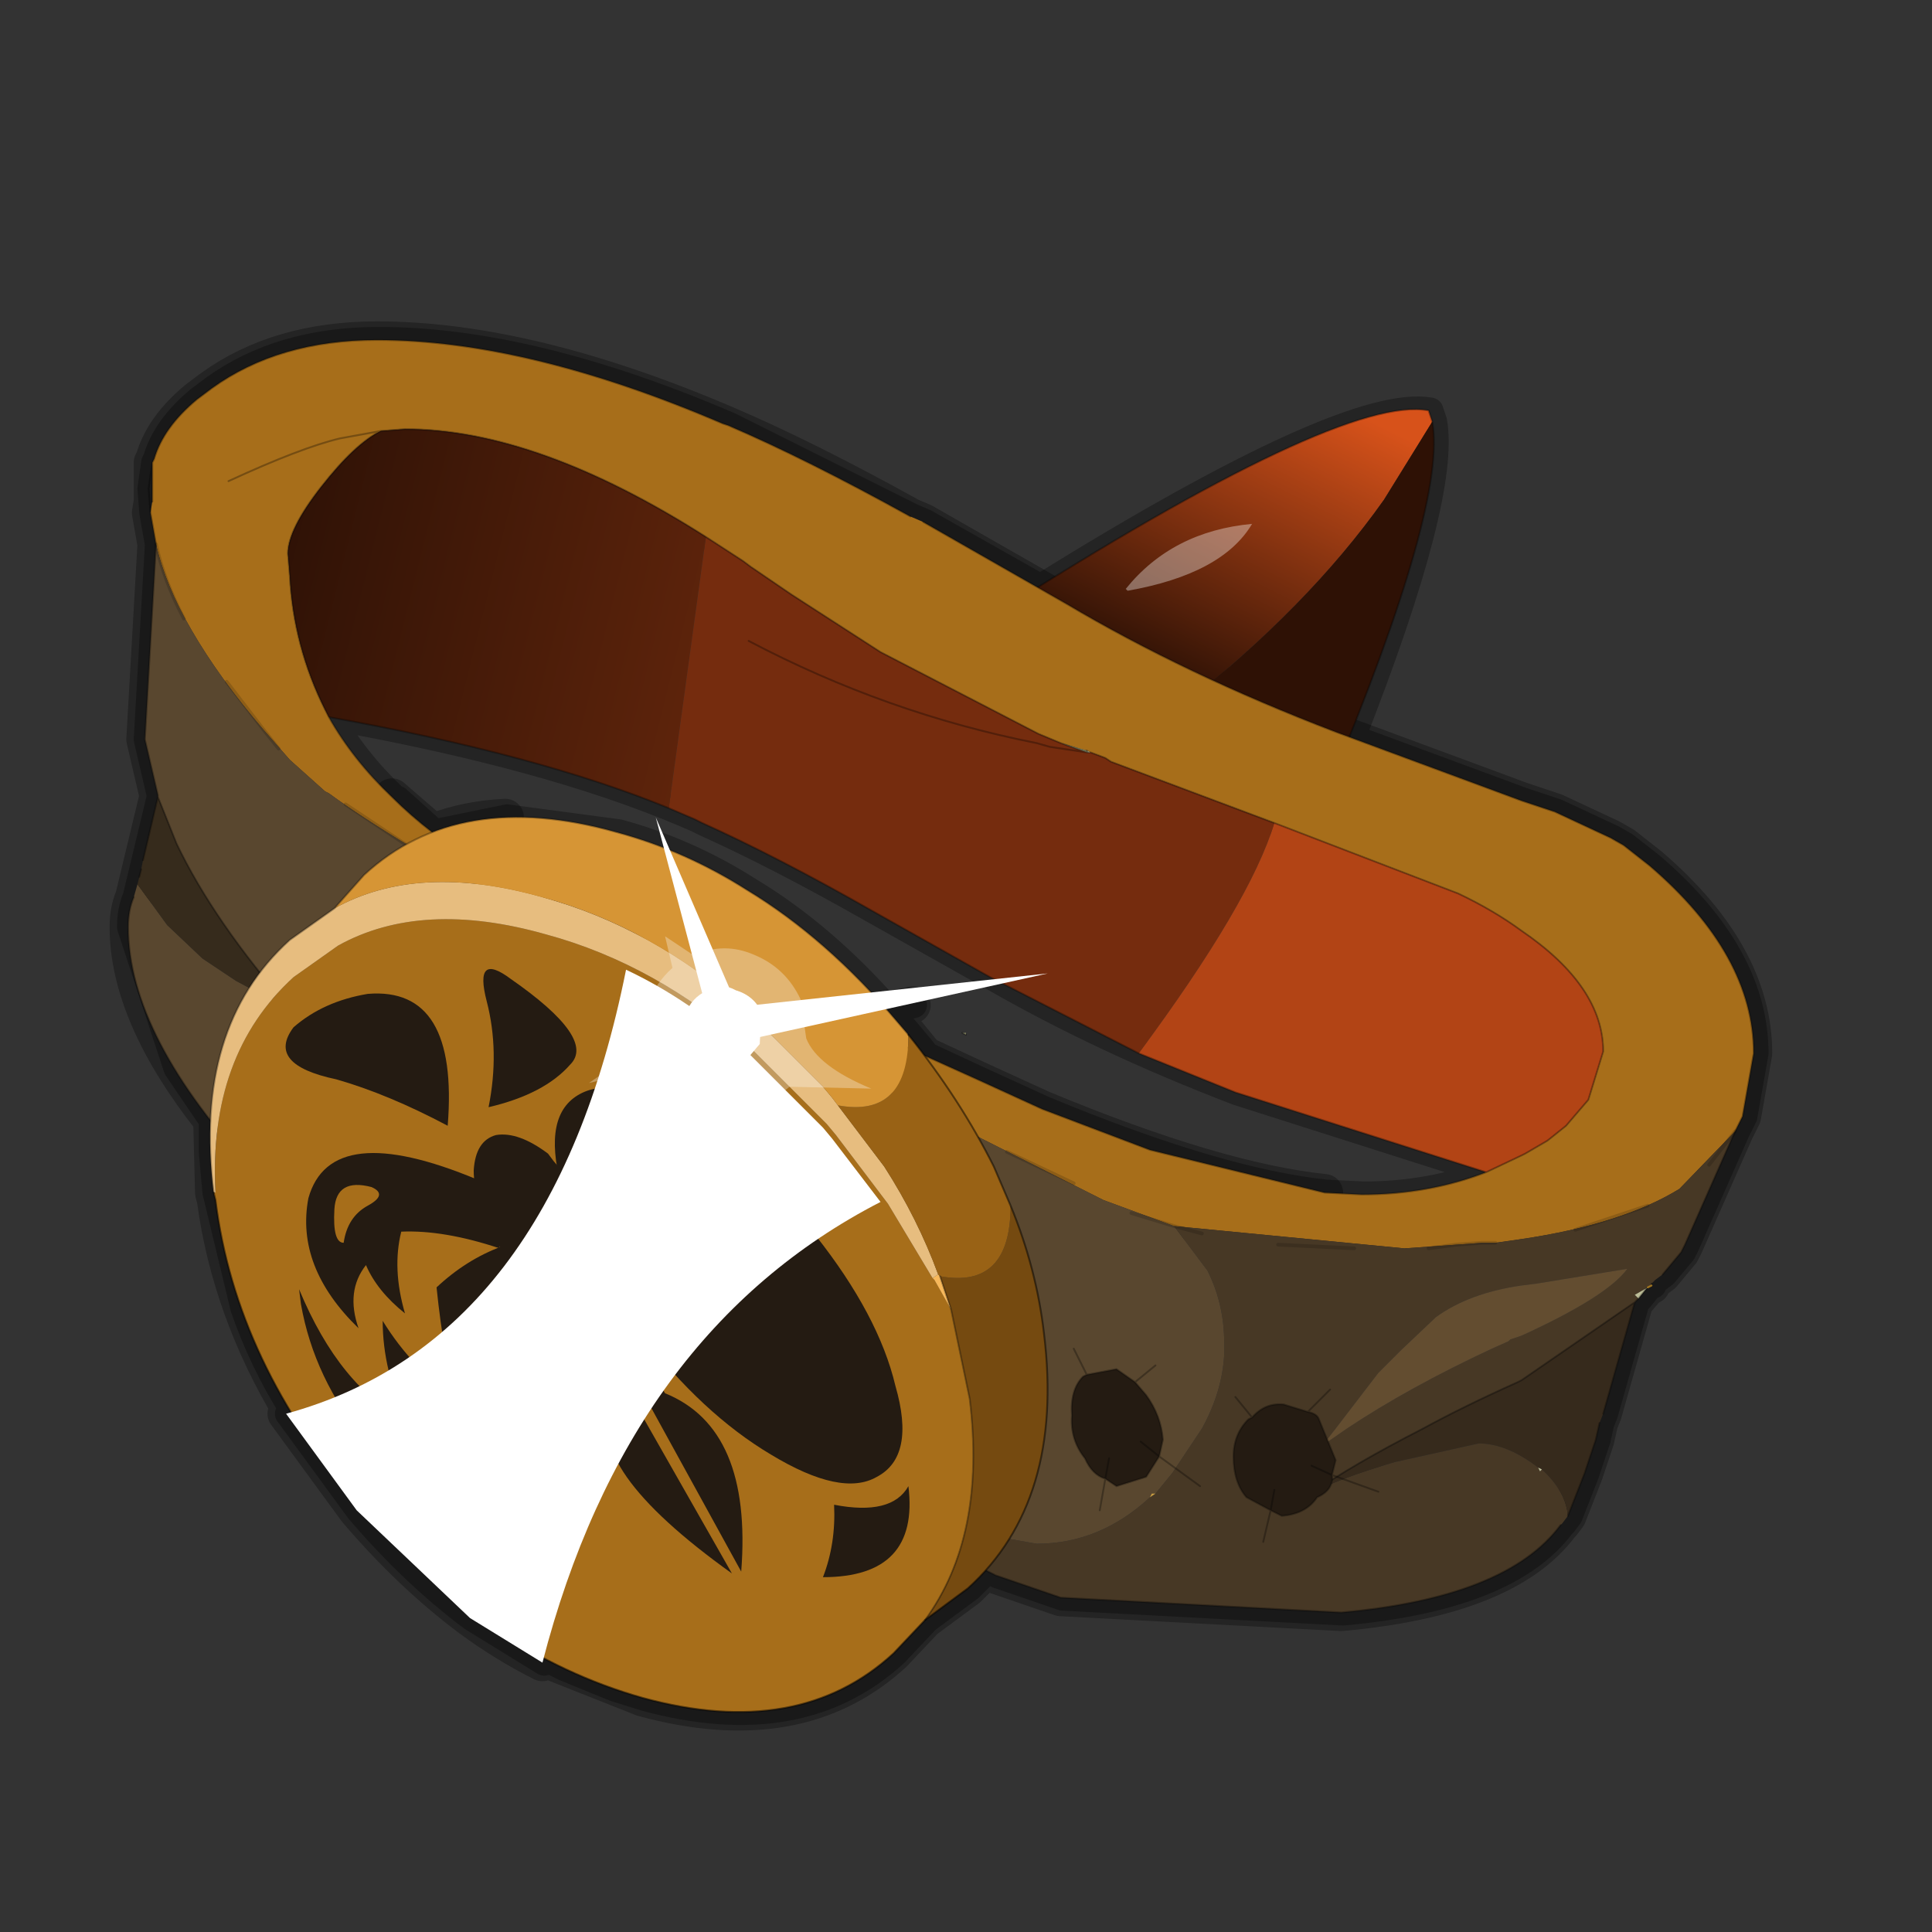 <?xml version="1.0" encoding="UTF-8" standalone="no"?>
<svg xmlns:xlink="http://www.w3.org/1999/xlink" height="520.0px" width="520.0px" xmlns="http://www.w3.org/2000/svg">
  <rect width="100%" height="100%" fill="#333333" stroke="none"/>
  <g transform="matrix(10.0, 0.0, 0.0, 10.0, 0.0, 0.0)">
    <use height="52.0" transform="matrix(1.0, 0.0, 0.0, 1.0, 0.0, 0.0)" width="52.0" xlink:href="#shape0"/>
    <use height="18.65" transform="matrix(1.0, 0.0, 0.0, 1.0, 7.7, 26.1)" width="16.0" xlink:href="#sprite0"/>
    <use height="19.5" transform="matrix(1.0, 0.0, 0.0, 1.0, 15.85, 22.0)" width="21.25" xlink:href="#shape2"/>
  </g>
  <defs>
    <g id="shape0" transform="matrix(1.0, 0.0, 0.0, 1.0, 0.0, 0.0)">
      <path d="M52.0 0.0 L52.0 52.0 0.0 52.0 0.0 0.0 52.0 0.0" fill="#33cc33" fill-opacity="0.0" fill-rule="evenodd" stroke="none"/>
      <path d="M28.75 16.25 L32.7 18.35 36.0 19.7 36.4 19.85 Q38.95 13.35 38.6 11.35 L38.5 11.05 Q36.3 10.65 28.0 15.8 L28.75 16.25 M6.2 12.95 Q8.15 12.05 9.2 11.8 L10.3 11.6 10.95 11.55 Q14.9 11.55 20.05 15.1 L20.25 15.25 21.35 16.0 23.75 17.55 28.0 19.75 28.6 20.0 29.3 20.25 29.4 20.25 39.3 24.05 Q40.25 24.5 41.0 25.05 43.2 26.55 43.2 28.3 L42.8 29.6 42.2 30.3 41.7 30.7 41.1 31.05 41.0 31.1 40.05 31.55 Q38.5 32.15 36.7 32.15 L35.7 32.1 Q32.8 31.8 28.1 29.85 L26.35 29.05 24.95 28.4 24.5 28.2 23.8 27.9 21.65 26.95 M36.4 19.85 L41.0 21.55 41.9 21.85 43.4 22.55 43.75 22.75 44.45 23.3 Q47.25 25.7 47.25 28.35 L46.95 30.05 46.75 30.45 45.4 33.5 45.3 33.7 44.8 34.3 44.6 34.45 44.5 34.55 44.5 34.6 44.4 34.65 44.35 34.7 44.15 34.95 44.05 35.05 43.2 38.05 43.1 38.3 43.0 38.75 42.7 39.65 42.25 40.8 42.1 41.0 42.05 41.05 Q40.6 43.0 36.15 43.4 L28.6 43.0 26.85 42.4 26.6 42.25 26.1 42.75 24.95 43.6 24.1 44.5 Q21.55 46.85 17.35 45.7 L16.55 45.45 15.2 44.9 14.7 44.65 14.65 44.75 12.7 43.55 Q11.1 42.35 9.65 40.65 L7.75 38.05 7.9 38.05 7.9 38.0 Q7.05 36.65 6.55 35.2 L5.85 32.3 5.8 32.1 5.7 31.0 5.7 30.15 4.75 28.75 3.5 24.95 Q3.5 24.5 3.65 24.15 L4.3 21.45 4.3 21.4 3.95 19.9 4.25 14.65 4.1 13.8 4.05 13.15 4.15 12.45 4.2 12.35 Q4.45 11.5 5.35 10.75 L5.75 10.45 Q7.55 9.15 10.2 9.15 14.3 9.15 19.65 11.45 L24.55 13.9 24.9 14.05 28.0 15.8 M4.1 13.8 L4.15 13.5 4.15 12.45 M18.05 25.5 L17.4 25.25 Q16.15 24.6 14.85 24.2 L14.6 24.1 13.0 23.3 11.7 22.4 10.7 21.5 10.6 21.45 Q9.55 20.45 8.9 19.3 L8.8 19.1 Q7.95 17.4 7.85 15.5 L7.8 14.9 Q7.8 14.25 8.7 13.1 9.6 11.95 10.3 11.6 M11.7 22.4 L13.65 22.0 16.65 22.4 Q18.5 22.9 20.15 23.95 22.15 25.15 23.95 27.2 L24.6 27.05 M17.85 26.4 L14.2 24.55 12.85 23.8 11.0 22.75 8.9 21.35 8.8 21.3 7.85 20.45 7.15 19.65 5.2 16.95 Q4.5 15.75 4.25 14.65 M4.3 21.45 L4.8 22.7 Q5.6 24.35 7.05 26.2 L7.5 26.75 7.9 27.2 M8.3 32.75 L6.95 31.6 5.9 30.4 5.7 30.15 M11.85 34.85 L10.75 34.25 M29.3 20.25 L28.3 20.1 27.95 20.0 Q23.9 19.2 20.2 17.25 M8.9 19.3 Q14.75 20.35 18.4 21.9 L18.75 22.05 18.95 22.15 Q20.95 23.05 23.5 24.5 L26.7 26.3 Q29.65 28.0 33.3 29.4 L40.05 31.55 M24.95 28.4 L24.75 28.15 24.95 28.4 M23.95 27.2 L24.2 27.5 24.5 27.85 24.75 28.15 M23.3 40.6 L23.0 40.45 21.2 39.55 20.05 39.0 19.35 38.6 M46.75 30.45 L45.25 32.0 Q43.7 32.95 41.0 33.35 L40.3 33.45 39.95 33.45 39.25 33.5 37.85 33.6 31.65 33.0 29.75 32.3 26.35 30.6 24.2 29.5 24.05 29.45 22.15 28.5 M35.35 40.2 L35.9 39.85 36.05 39.75 Q36.95 39.15 38.35 38.45 39.45 37.85 40.9 37.2 L41.0 37.15 44.05 35.05 M26.6 42.25 L25.85 41.85 24.95 43.6 M25.85 41.85 L24.45 41.15" fill="none" stroke="#000000" stroke-linecap="round" stroke-linejoin="round" stroke-opacity="0.302" stroke-width="0.7"/>
      <path d="M10.15 9.15 Q14.25 9.15 19.6 11.45 21.7 12.35 24.5 13.9 L24.85 14.05 28.7 16.25 Q31.9 18.15 35.95 19.7 L40.95 21.55 41.85 21.85 43.35 22.55 43.7 22.75 44.4 23.3 Q47.2 25.7 47.2 28.35 L46.9 30.05 46.7 30.45 45.35 33.5 45.25 33.7 44.75 34.3 44.55 34.45 44.45 34.55 44.45 34.6 44.35 34.65 44.3 34.7 44.0 35.05 43.15 38.05 43.05 38.3 42.95 38.75 42.65 39.65 42.2 40.8 42.05 41.0 42.0 41.05 Q40.55 43.0 36.1 43.4 L28.55 43.0 26.8 42.4 26.55 42.25 26.05 42.75 24.9 43.6 24.05 44.5 Q21.5 46.85 17.3 45.7 L14.65 44.65 14.6 44.75 Q13.6 44.25 12.65 43.55 11.05 42.35 9.6 40.65 L7.7 38.05 7.85 38.0 Q6.2 35.25 5.8 32.3 L5.75 32.1 5.7 30.15 Q3.45 27.3 3.45 24.95 3.45 24.5 3.6 24.15 L4.25 21.45 4.25 21.4 3.9 19.9 4.2 14.65 4.05 13.8 4.1 13.5 4.1 12.45 4.15 12.35 Q4.4 11.5 5.3 10.75 L5.7 10.45 Q7.5 9.15 10.15 9.15 M13.6 22.0 Q12.55 22.05 11.65 22.4 L10.55 21.45 M24.55 27.05 L23.85 27.2 24.15 27.5 24.45 27.85 24.9 28.4 26.3 29.05 28.05 29.85 Q32.75 31.8 35.65 32.1" fill="none" stroke="#000000" stroke-linecap="round" stroke-linejoin="round" stroke-opacity="0.302" stroke-width="1.0"/>
      <path d="M31.75 19.05 L26.75 16.55 Q36.1 10.6 38.45 11.05 L38.55 11.35 37.25 13.45 Q35.2 16.35 31.75 19.05" fill="url(#gradient0)" fill-rule="evenodd" stroke="none"/>
      <path d="M38.55 11.35 Q38.95 13.55 35.8 21.1 L31.75 19.05 Q35.2 16.35 37.25 13.45 L38.55 11.35" fill="#2e1105" fill-rule="evenodd" stroke="none"/>
      <path d="M31.75 19.05 L26.75 16.55 Q36.1 10.6 38.45 11.05 L38.55 11.35 Q38.95 13.55 35.8 21.1 L31.75 19.05 Z" fill="none" stroke="#000000" stroke-linecap="round" stroke-linejoin="round" stroke-opacity="0.302" stroke-width="0.05"/>
      <path d="M4.05 13.8 L4.1 13.5 4.1 12.45 4.15 12.35 Q4.4 11.5 5.3 10.75 L5.7 10.45 Q7.5 9.15 10.15 9.15 14.2 9.15 19.45 11.4 L19.6 11.45 Q21.7 12.35 24.5 13.9 L24.85 14.05 28.7 16.25 Q31.9 18.15 35.95 19.7 L40.95 21.55 41.85 21.85 43.35 22.55 43.7 22.75 44.4 23.3 Q47.2 25.7 47.2 28.35 L46.9 30.05 46.7 30.45 45.2 32.0 Q43.65 32.95 40.95 33.35 L40.25 33.45 39.9 33.45 39.2 33.5 37.8 33.6 31.6 33.0 29.7 32.3 24.15 29.5 19.25 27.1 19.15 27.05 18.7 26.85 14.15 24.55 Q10.55 22.6 8.85 21.35 L8.75 21.3 7.8 20.45 7.1 19.65 Q5.9 18.25 5.15 16.95 4.45 15.75 4.2 14.65 L4.05 13.8 M10.25 11.6 Q9.55 11.95 8.65 13.1 7.75 14.25 7.75 14.9 L7.8 15.5 Q7.9 17.4 8.75 19.1 L8.85 19.3 Q9.5 20.45 10.55 21.45 11.55 22.45 12.95 23.3 L14.55 24.1 20.85 26.65 23.75 27.9 26.3 29.05 28.05 29.85 30.95 30.95 35.65 32.1 36.65 32.15 Q38.45 32.15 40.0 31.55 L40.95 31.1 41.05 31.05 41.65 30.7 42.15 30.3 42.75 29.6 43.15 28.3 Q43.15 26.55 40.95 25.05 40.2 24.5 39.25 24.05 L34.3 22.15 29.9 20.5 29.75 20.4 29.35 20.25 29.25 20.2 28.55 20.0 27.95 19.75 23.7 17.55 21.3 16.0 20.2 15.25 20.0 15.1 19.0 14.45 Q14.45 11.55 10.9 11.55 L10.25 11.6 9.15 11.8 Q8.1 12.05 6.15 12.95 8.1 12.05 9.15 11.8 L10.25 11.6" fill="#a76e1a" fill-rule="evenodd" stroke="none"/>
      <path d="M8.85 19.3 L8.75 19.1 Q7.9 17.4 7.8 15.5 L7.75 14.9 Q7.75 14.25 8.65 13.1 9.55 11.95 10.25 11.6 L10.9 11.55 Q14.45 11.55 19.0 14.45 L18.0 21.75 Q14.45 20.3 8.85 19.3" fill="url(#gradient1)" fill-rule="evenodd" stroke="none"/>
      <path d="M19.0 14.45 L20.0 15.1 20.2 15.25 21.3 16.0 23.7 17.55 27.95 19.75 28.55 20.0 29.25 20.25 29.3 20.25 29.35 20.25 29.75 20.4 29.9 20.5 34.3 22.15 Q33.65 24.3 30.65 28.35 L26.65 26.3 23.45 24.5 Q20.9 23.05 18.9 22.15 L18.7 22.05 18.35 21.9 18.0 21.75 19.0 14.45 M20.15 17.25 Q23.85 19.2 27.9 20.0 L28.25 20.1 29.25 20.25 28.25 20.1 27.9 20.0 Q23.85 19.2 20.15 17.25" fill="#752c0e" fill-rule="evenodd" stroke="none"/>
      <path d="M4.2 14.65 Q4.45 15.75 5.15 16.95 5.9 18.25 7.1 19.65 L7.8 20.45 8.75 21.3 8.85 21.35 Q10.55 22.6 14.15 24.55 L18.7 26.85 19.15 27.05 19.25 27.1 24.15 29.5 29.7 32.3 31.6 33.0 32.5 34.2 Q32.95 35.1 32.95 36.15 L32.95 36.2 32.95 36.45 Q32.9 37.45 32.35 38.45 L31.55 39.65 31.1 40.2 31.0 40.2 30.95 40.3 Q29.6 41.55 27.9 41.55 L24.25 40.9 22.95 40.45 21.15 39.55 20.0 39.0 18.95 38.45 17.3 37.65 17.2 37.6 16.8 37.4 10.35 34.05 Q7.75 32.55 6.9 31.6 3.45 27.9 3.45 24.95 3.45 24.5 3.6 24.15 L3.7 23.8 4.5 24.9 5.45 25.8 6.35 26.4 7.85 27.2 Q5.75 24.8 4.75 22.7 L4.25 21.45 4.25 21.4 3.9 19.9 4.2 14.65" fill="#59472f" fill-rule="evenodd" stroke="none"/>
      <path d="M3.8 23.4 L3.85 23.15 4.25 21.45 4.75 22.7 Q5.75 24.8 7.85 27.2 L6.35 26.4 5.45 25.8 4.5 24.9 3.7 23.8 3.75 23.6 3.8 23.4" fill="#362b1c" fill-rule="evenodd" stroke="none"/>
      <path d="M34.3 22.15 L39.25 24.05 Q40.2 24.5 40.95 25.05 43.15 26.55 43.15 28.3 L42.75 29.6 42.15 30.3 41.65 30.7 41.05 31.05 40.95 31.1 40.0 31.55 33.25 29.4 30.65 28.35 Q33.65 24.3 34.3 22.15" fill="#b24415" fill-rule="evenodd" stroke="none"/>
      <path d="M29.3 20.25 L29.25 20.25 29.25 20.2 29.3 20.25 M25.9 27.8 L26.0 27.8 26.0 27.85 25.9 27.8" fill="#99996f" fill-rule="evenodd" stroke="none"/>
      <path d="M28.55 20.0 L29.25 20.2 29.25 20.25 28.55 20.0" fill="#82825e" fill-rule="evenodd" stroke="none"/>
      <path d="M29.25 20.2 L29.35 20.25 29.3 20.25 29.25 20.2" fill="#f0f0c0" fill-rule="evenodd" stroke="none"/>
      <path d="M26.0 27.8 L25.9 27.8 26.0 27.8" fill="#2b2116" fill-rule="evenodd" stroke="none"/>
      <path d="M31.6 33.0 L37.8 33.6 39.2 33.5 39.9 33.45 40.25 33.45 40.95 33.35 Q43.65 32.95 45.2 32.0 L46.7 30.45 45.35 33.5 45.25 33.7 44.75 34.3 44.55 34.45 44.45 34.55 44.45 34.6 44.35 34.65 44.0 34.85 44.1 34.95 44.0 35.05 40.95 37.15 40.85 37.2 Q39.4 37.85 38.3 38.45 36.35 39.45 35.3 40.2 36.0 39.8 37.55 39.35 L39.8 38.85 Q40.55 38.85 41.4 39.5 L41.45 39.6 41.5 39.55 Q42.15 40.15 42.2 40.8 L42.05 41.0 42.0 41.05 Q40.55 43.0 36.1 43.4 L28.55 43.0 26.8 42.4 22.95 40.45 24.25 40.9 27.9 41.55 Q29.6 41.55 30.95 40.3 L31.1 40.2 31.55 39.65 32.35 38.45 Q32.9 37.45 32.95 36.45 L32.95 36.2 32.95 36.15 Q32.95 35.1 32.5 34.2 L31.6 33.0 M38.65 35.45 L37.7 36.35 37.5 36.55 37.1 36.95 35.95 38.45 35.6 38.9 36.25 38.45 Q37.9 37.35 40.15 36.3 L40.6 36.1 40.65 36.05 40.95 35.95 Q43.25 34.9 43.8 34.15 L41.35 34.55 40.95 34.6 Q39.55 34.8 38.65 35.45" fill="#473825" fill-rule="evenodd" stroke="none"/>
      <path d="M30.95 40.3 L31.0 40.2 31.1 40.2 30.95 40.3" fill="#c99c40" fill-rule="evenodd" stroke="none"/>
      <path d="M38.65 35.45 Q39.55 34.8 40.95 34.6 L41.35 34.55 43.8 34.15 Q43.25 34.9 40.95 35.95 L40.65 36.05 40.6 36.1 40.15 36.3 Q37.9 37.35 36.25 38.45 L35.6 38.9 35.95 38.45 37.1 36.95 37.5 36.55 37.7 36.35 38.65 35.45" fill="#634d30" fill-rule="evenodd" stroke="none"/>
      <path d="M41.4 39.5 Q40.55 38.85 39.8 38.85 L37.55 39.35 Q36.0 39.8 35.3 40.2 36.35 39.45 38.3 38.45 39.4 37.85 40.85 37.2 L40.95 37.15 44.0 35.05 43.15 38.05 43.05 38.3 42.95 38.75 42.65 39.65 42.2 40.8 Q42.15 40.15 41.5 39.55 L41.4 39.5" fill="#362a1c" fill-rule="evenodd" stroke="none"/>
      <path d="M41.4 39.5 L41.5 39.55 41.45 39.6 41.4 39.5 M44.35 34.65 L44.3 34.7 44.1 34.95 44.0 34.85 44.35 34.65" fill="#bdbd97" fill-rule="evenodd" stroke="none"/>
      <path d="M4.1 13.5 L4.1 12.45 4.0 13.15 4.05 13.8 4.2 14.65 M46.7 30.45 L46.9 30.05 47.2 28.35 Q47.2 25.7 44.4 23.3 L43.7 22.75 43.35 22.55 41.85 21.85 40.95 21.55 35.95 19.7 Q31.9 18.15 28.7 16.25 L24.85 14.05 M24.5 13.9 Q21.7 12.35 19.6 11.45 L19.45 11.4 Q14.2 9.15 10.15 9.15 7.5 9.15 5.7 10.45 L5.3 10.75 Q4.4 11.5 4.15 12.35 L4.1 12.45 M8.85 19.3 L8.75 19.1 Q7.9 17.4 7.8 15.5 L7.75 14.9 Q7.75 14.25 8.65 13.1 9.55 11.95 10.25 11.6 L9.15 11.8 Q8.1 12.05 6.15 12.95 M19.0 14.45 L20.0 15.1 20.2 15.25 21.3 16.0 23.7 17.55 27.95 19.75 28.55 20.0 29.25 20.25 29.3 20.25 29.25 20.2 M29.35 20.25 L29.75 20.4 29.9 20.5 34.3 22.15 39.25 24.05 Q40.2 24.5 40.95 25.05 43.15 26.55 43.15 28.3 L42.75 29.6 42.15 30.3 41.65 30.7 41.05 31.05 40.95 31.1 40.0 31.55 Q38.45 32.15 36.65 32.15 L35.65 32.1 30.95 30.95 28.05 29.85 26.3 29.05 23.75 27.9 20.85 26.65 14.55 24.1 12.95 23.3 Q11.55 22.45 10.55 21.45 9.5 20.45 8.85 19.3 14.45 20.3 18.0 21.75 L18.35 21.9 18.7 22.05 18.9 22.15 Q20.9 23.05 23.45 24.5 L26.65 26.3 30.65 28.35 33.25 29.4 40.0 31.55 M19.0 14.45 Q14.45 11.55 10.9 11.55 L10.25 11.6 M4.25 21.45 L4.25 21.4 3.9 19.9 4.2 14.65 M3.85 23.15 L4.25 21.45 4.75 22.7 Q5.75 24.8 7.85 27.2 M3.6 24.15 Q3.45 24.5 3.45 24.95 3.45 27.9 6.9 31.6 7.75 32.55 10.35 34.05 L16.8 37.4 17.2 37.6 17.3 37.65 18.95 38.45 20.0 39.0 21.15 39.55 22.95 40.45 M3.75 23.6 L3.8 23.4 M29.25 20.25 L28.25 20.1 27.9 20.0 Q23.85 19.2 20.15 17.25 M29.3 20.25 L29.35 20.25 M25.9 27.8 L26.0 27.85 M42.2 40.8 L42.65 39.65 42.95 38.75 43.05 38.3 M43.15 38.05 L44.0 35.05 40.95 37.15 40.85 37.2 Q39.4 37.85 38.3 38.45 36.35 39.45 35.3 40.2 M46.7 30.45 L45.35 33.5 45.25 33.7 44.75 34.3 M44.45 34.55 L44.45 34.6 M44.35 34.65 L44.3 34.7 44.1 34.95 44.0 35.05 M42.0 41.05 Q40.55 43.0 36.1 43.4 L28.55 43.0 26.8 42.4 22.95 40.45" fill="none" stroke="#000000" stroke-linecap="round" stroke-linejoin="round" stroke-opacity="0.302" stroke-width="0.05"/>
      <path d="M44.45 34.6 L44.35 34.65" fill="none" stroke="#9e7421" stroke-linecap="round" stroke-linejoin="round" stroke-width="0.05"/>
      <path d="M16.45 25.7 L18.4 26.65 M12.8 23.8 L14.15 24.55 14.55 24.75 M9.3 21.65 L10.95 22.75 M6.1 18.35 L7.1 19.65 7.5 20.15 M4.2 14.65 Q4.4 15.6 4.95 16.65 M27.1 31.0 L28.9 31.85 M23.55 29.2 L24.15 29.5 25.35 30.1 M38.45 33.6 L39.2 33.5 39.9 33.45 40.25 33.45 M34.4 33.5 L36.45 33.6 M30.45 32.65 L31.6 33.0 32.35 33.2 M46.0 31.35 L46.7 30.45 M42.4 33.1 L44.35 32.45 M20.05 27.5 L21.85 28.4" fill="none" stroke="#000000" stroke-linecap="round" stroke-linejoin="round" stroke-opacity="0.153" stroke-width="0.1"/>
      <path d="M30.35 15.9 L30.3 15.85 Q31.55 14.3 33.7 14.1 32.9 15.45 30.35 15.9" fill="#ffffff" fill-opacity="0.353" fill-rule="evenodd" stroke="none"/>
      <path d="M5.75 32.1 L5.8 32.1 Q5.6 28.4 7.9 26.3 L9.1 25.45 Q11.35 24.2 14.7 25.15 17.65 25.95 20.2 28.2 L22.25 30.25 22.5 30.55 23.9 32.4 25.1 34.4 25.15 34.45 25.6 35.25 26.1 37.65 Q26.55 41.35 24.9 43.6 L24.05 44.5 Q21.5 46.85 17.3 45.7 13.05 44.5 9.7 40.55 6.35 36.7 5.8 32.3 L5.75 32.1" fill="#a76e1a" fill-rule="evenodd" stroke="none"/>
      <path d="M25.1 34.4 L25.25 34.3 25.3 34.35 25.6 35.25 25.15 34.45 25.1 34.4" fill="#f7b85b" fill-rule="evenodd" stroke="none"/>
      <path d="M9.0 24.45 Q11.25 23.2 14.6 24.15 17.55 24.95 20.1 27.2 L22.15 29.25 22.4 29.55 22.55 29.75 23.8 31.4 Q24.7 32.8 25.25 34.3 L25.1 34.4 23.9 32.4 22.5 30.55 22.25 30.25 20.2 28.2 Q17.65 25.95 14.7 25.15 11.35 24.2 9.1 25.45 L7.9 26.3 Q5.6 28.4 5.8 32.1 L5.75 32.1 Q5.2 27.65 7.8 25.3 L9.0 24.45" fill="#e7bd7f" fill-rule="evenodd" stroke="none"/>
      <path d="M25.25 34.3 Q24.7 32.8 23.8 31.4 L22.55 29.75 Q24.45 30.1 24.45 27.85 25.85 29.6 26.75 31.4 L27.2 32.45 Q27.2 34.7 25.3 34.35 L25.25 34.3" fill="#996215" fill-rule="evenodd" stroke="none"/>
      <path d="M27.2 32.45 Q27.9 34.15 28.1 35.9 28.65 40.4 26.05 42.75 L24.9 43.6 Q26.55 41.35 26.1 37.65 L25.6 35.25 25.3 34.35 Q27.2 34.7 27.2 32.45" fill="#754a10" fill-rule="evenodd" stroke="none"/>
      <path d="M22.55 29.75 L22.4 29.55 22.15 29.25 20.1 27.2 Q17.55 24.95 14.6 24.15 11.25 23.2 9.0 24.45 L9.8 23.55 Q12.35 21.2 16.6 22.4 18.45 22.9 20.1 23.95 22.25 25.25 24.15 27.5 L24.45 27.85 Q24.45 30.1 22.55 29.75" fill="#d69535" fill-rule="evenodd" stroke="none"/>
      <path d="M9.0 24.45 L7.8 25.3 Q5.2 27.65 5.75 32.1 M24.45 27.85 L24.15 27.5 Q22.25 25.25 20.1 23.95 18.45 22.9 16.6 22.4 12.35 21.2 9.8 23.55 L9.0 24.45 M25.3 34.35 L25.6 35.25 26.1 37.65 Q26.55 41.35 24.9 43.6" fill="none" stroke="#000000" stroke-linecap="round" stroke-linejoin="round" stroke-opacity="0.302" stroke-width="0.05"/>
      <path d="M24.45 27.85 Q25.85 29.6 26.75 31.4 L27.2 32.45 Q27.9 34.15 28.1 35.9 28.65 40.4 26.05 42.75 L24.9 43.6 24.05 44.5 Q21.5 46.85 17.3 45.7 13.05 44.5 9.7 40.55 6.35 36.7 5.8 32.3 L5.75 32.1" fill="none" stroke="#000000" stroke-linecap="round" stroke-linejoin="round" stroke-opacity="0.502" stroke-width="0.05"/>
      <path d="M24.1 37.3 Q24.65 39.2 23.6 39.75 22.65 40.3 20.75 39.15 18.9 38.05 17.25 35.9 15.55 33.85 15.1 31.9 14.6 30.0 15.6 29.45 16.6 28.9 18.45 30.05 20.3 31.2 21.95 33.25 23.65 35.4 24.1 37.3" fill="#241b12" fill-rule="evenodd" stroke="none"/>
      <path d="M16.55 34.75 Q16.5 35.35 15.95 35.5 15.45 35.6 14.6 34.95 13.85 34.3 13.3 33.3 12.75 32.3 12.75 31.5 12.8 30.7 13.35 30.55 13.95 30.45 14.75 31.05 L14.9 31.25 16.1 32.65 Q16.6 33.7 16.55 34.5 L16.55 34.75" fill="#241b12" fill-rule="evenodd" stroke="none"/>
      <path d="M13.45 33.6 Q11.95 33.1 10.8 33.15 10.55 34.15 10.9 35.35 10.15 34.75 9.85 34.05 9.3 34.75 9.65 35.75 7.95 34.1 8.3 32.25 8.9 30.1 12.85 31.75 13.4 32.65 13.45 33.6 M9.0 32.55 Q8.95 33.45 9.25 33.45 9.35 32.75 9.9 32.45 10.45 32.15 10.0 31.95 9.05 31.7 9.0 32.55" fill="#241b12" fill-rule="evenodd" stroke="none"/>
      <path d="M14.95 35.05 L15.65 37.2 Q16.05 39.15 15.2 40.3 14.3 41.4 12.75 40.95 11.2 40.55 9.85 38.8 8.45 37.1 8.1 35.1 L8.05 34.7 Q9.15 37.35 10.95 38.25 10.3 36.9 10.3 35.55 11.1 36.85 12.3 37.65 11.95 36.6 11.75 34.65 12.55 33.9 13.5 33.55 L14.15 33.75 14.95 35.05" fill="#241b12" fill-rule="evenodd" stroke="none"/>
      <path d="M7.9 27.65 Q8.7 26.95 9.9 26.75 12.35 26.55 12.05 30.3 10.45 29.45 9.05 29.05 7.15 28.65 7.9 27.65" fill="#241b12" fill-rule="evenodd" stroke="none"/>
      <path d="M15.35 28.65 Q14.65 29.45 13.15 29.8 13.45 28.3 13.1 26.95 12.75 25.6 13.75 26.35 16.05 27.95 15.35 28.65" fill="#241b12" fill-rule="evenodd" stroke="none"/>
      <path d="M16.0 35.85 L19.7 42.35 Q15.65 39.45 16.5 37.8 L15.45 35.7 16.0 35.85" fill="#241b12" fill-rule="evenodd" stroke="none"/>
      <path d="M16.35 35.75 L19.95 42.3 Q20.25 38.45 17.9 37.5 L16.65 35.45 16.35 35.75" fill="#241b12" fill-rule="evenodd" stroke="none"/>
      <path d="M24.45 40.0 Q24.75 42.45 22.15 42.45 22.5 41.55 22.45 40.5 24.0 40.8 24.45 40.0" fill="#241b12" fill-rule="evenodd" stroke="none"/>
    </g>
    <linearGradient gradientTransform="matrix(-0.003, 0.006, -0.006, -0.003, 32.4, 15.2)" gradientUnits="userSpaceOnUse" id="gradient0" spreadMethod="pad" x1="-819.2" x2="819.2">
      <stop offset="0.0" stop-color="#d7521a"/>
      <stop offset="1.0" stop-color="#000000"/>
    </linearGradient>
    <linearGradient gradientTransform="matrix(-0.032, -0.009, 0.003, -0.012, 22.4, 18.6)" gradientUnits="userSpaceOnUse" id="gradient1" spreadMethod="pad" x1="-819.2" x2="819.2">
      <stop offset="0.0" stop-color="#d7521a"/>
      <stop offset="1.0" stop-color="#000000"/>
    </linearGradient>
    <g id="sprite0" transform="matrix(1.0, 0.0, 0.0, 1.0, 8.0, 9.3)">
      <use height="18.65" transform="matrix(1.0, 0.0, 0.0, 1.0, -8.0, -9.3)" width="16.0" xlink:href="#shape1"/>
    </g>
    <g id="shape1" transform="matrix(1.0, 0.0, 0.0, 1.0, 8.0, 9.3)">
      <path d="M8.0 -3.05 Q1.2 0.45 -1.1 9.35 L-3.05 8.15 -6.1 5.25 -8.0 2.65 Q-0.85 0.7 1.15 -9.3 2.85 -8.5 4.4 -7.1 L6.45 -5.05 6.7 -4.75 8.0 -3.05" fill="#ffffff" fill-rule="evenodd" stroke="none"/>
    </g>
    <g id="shape2" transform="matrix(1.0, 0.0, 0.0, 1.0, -15.85, -22.0)">
      <path d="M29.75 39.8 Q29.4 39.7 29.2 39.25 28.8 38.75 28.85 38.1 28.8 37.4 29.15 37.05 L29.25 37.0 30.05 36.85 30.55 37.2 30.85 37.55 Q31.25 38.1 31.3 38.75 L31.2 39.2 30.85 39.75 30.05 40.0 29.75 39.8 29.85 39.25 29.75 39.8 M31.2 39.2 L30.7 38.8 31.2 39.2" fill="#241b12" fill-rule="evenodd" stroke="none"/>
      <path d="M30.55 37.2 L31.1 36.75 M31.2 39.2 L31.3 38.75 Q31.25 38.1 30.85 37.55 L30.55 37.2 30.05 36.85 29.25 37.0 29.15 37.05 Q28.8 37.4 28.85 38.1 28.8 38.75 29.2 39.25 29.4 39.7 29.75 39.8 L29.85 39.25 M29.25 37.0 L28.9 36.3 M29.75 39.8 L29.6 40.65 M31.2 39.2 L30.85 39.75 30.05 40.0 29.75 39.8 M30.7 38.8 L31.2 39.2 32.3 40.0" fill="none" stroke="#000000" stroke-linecap="round" stroke-linejoin="round" stroke-opacity="0.302" stroke-width="0.05"/>
      <path d="M34.2 40.65 L33.55 40.3 Q33.2 39.9 33.2 39.2 33.2 38.6 33.6 38.2 L33.7 38.15 Q34.05 37.75 34.55 37.8 L35.2 38.0 Q35.45 38.05 35.5 38.2 L35.95 39.3 35.85 39.7 Q35.9 40.1 35.45 40.3 35.15 40.75 34.5 40.8 L34.2 40.65 34.3 40.1 34.2 40.65 M35.85 39.7 L35.3 39.45 35.85 39.7" fill="#241b12" fill-rule="evenodd" stroke="none"/>
      <path d="M35.85 39.7 L35.95 39.3 35.5 38.2 Q35.45 38.05 35.2 38.0 L34.55 37.8 Q34.05 37.75 33.7 38.15 L33.6 38.2 Q33.2 38.6 33.2 39.2 33.2 39.9 33.55 40.3 L34.2 40.65 34.3 40.1 M35.2 38.0 L35.8 37.4 M33.7 38.15 L33.25 37.6 M35.85 39.7 Q35.9 40.1 35.45 40.3 35.15 40.75 34.5 40.8 L34.2 40.65 34.0 41.5 M35.85 39.7 L37.1 40.15 M35.3 39.45 L35.85 39.7 Z" fill="none" stroke="#000000" stroke-linecap="round" stroke-linejoin="round" stroke-opacity="0.302" stroke-width="0.05"/>
      <path d="M19.8 26.65 Q19.45 26.45 19.05 26.65 18.6 26.85 18.45 27.3 18.25 27.75 18.4 28.15 L19.05 28.75 19.9 28.75 20.45 28.1 20.5 27.25 Q20.3 26.8 19.8 26.65" fill="#ffffff" fill-rule="evenodd" stroke="none"/>
      <path d="M19.8 26.65 Q20.3 26.8 20.5 27.25 L20.45 28.1 19.9 28.75 19.05 28.75 18.4 28.15 Q18.25 27.75 18.45 27.3 18.6 26.85 19.05 26.65 19.45 26.45 19.8 26.65 M18.65 25.7 L17.9 25.2 18.1 26.05 Q17.65 26.45 17.45 27.0 17.2 27.55 17.3 28.15 L15.85 29.15 17.5 28.75 Q17.85 29.6 18.7 30.0 L20.4 29.95 21.25 29.25 23.45 29.3 Q22.0 28.7 21.7 27.95 L21.55 26.9 Q21.15 26.05 20.3 25.7 19.5 25.35 18.7 25.7 L18.65 25.7" fill="#ffffff" fill-opacity="0.302" fill-rule="evenodd" stroke="none"/>
      <path d="M19.05 27.3 L17.05 28.1 19.55 28.25 20.9 31.4 20.05 28.0 28.2 26.2 19.85 27.1 17.65 22.0 19.05 27.3" fill="#ffffff" fill-rule="evenodd" stroke="none"/>
    </g>
  </defs>
</svg>
